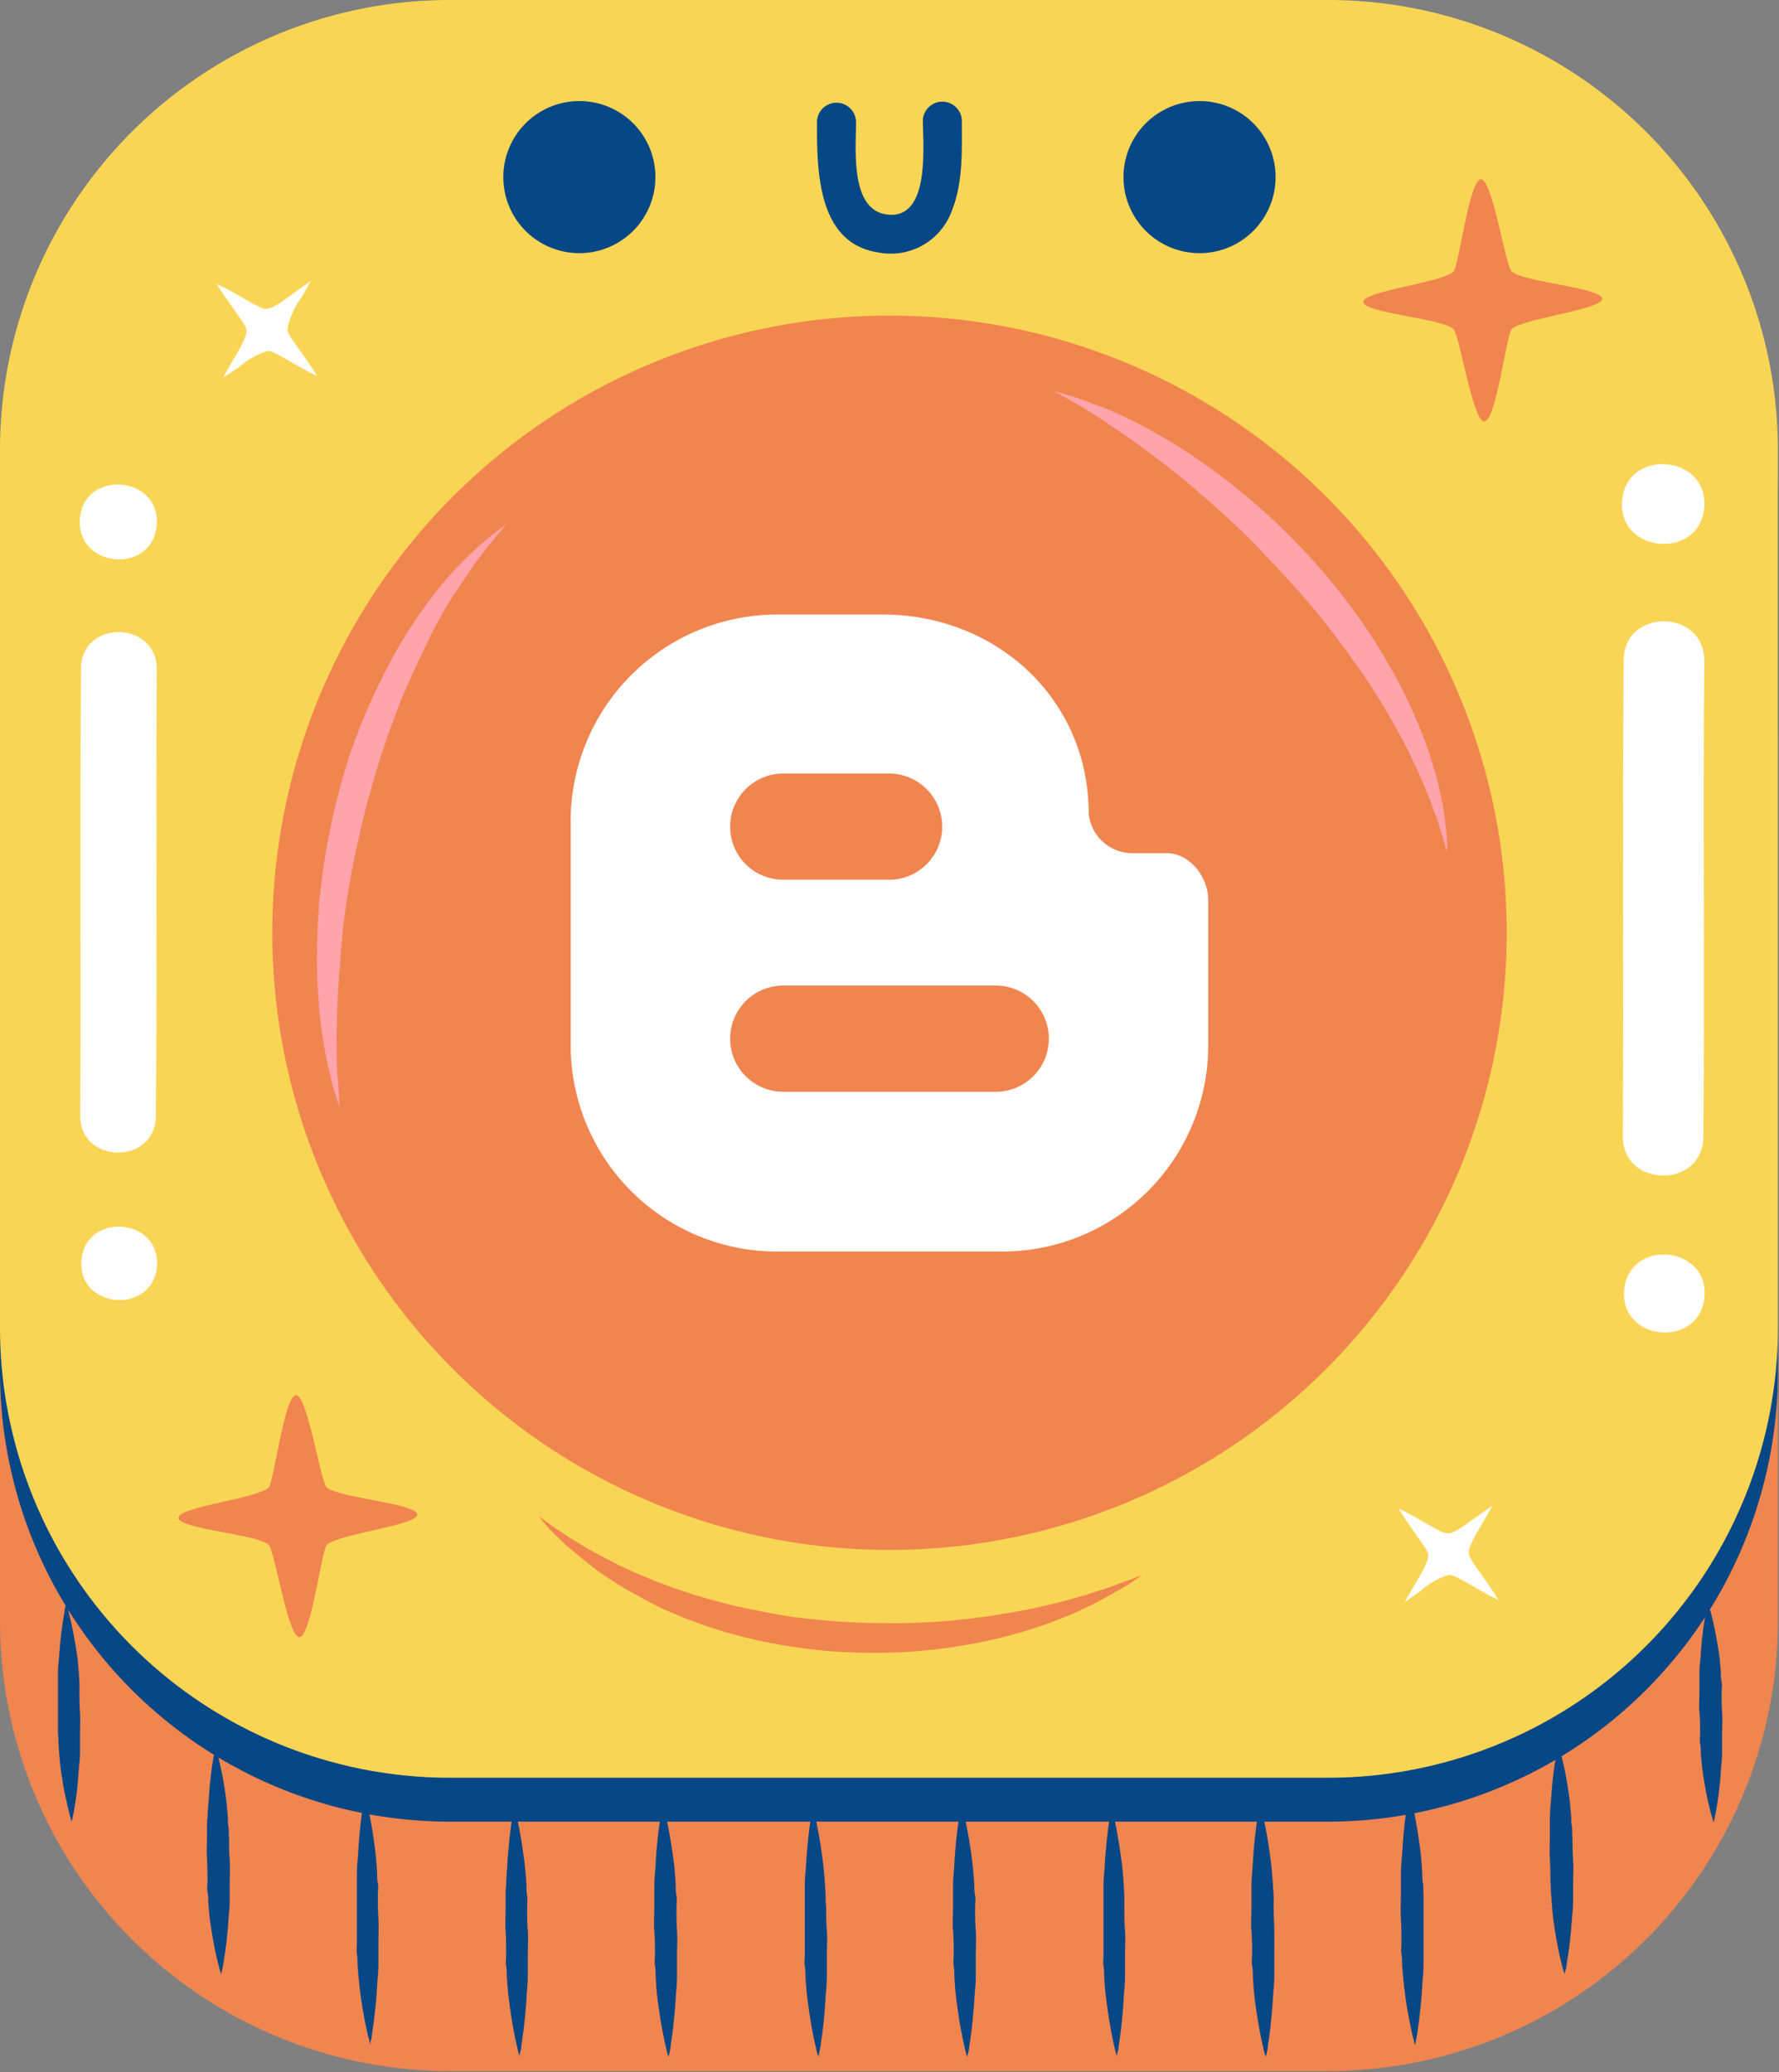 <svg xmlns="http://www.w3.org/2000/svg" viewBox="0 0 162.1 188.83"><rect x="0" y="0" width="162.1" height="188.83" fill="#808080" stroke="none"/><defs><style>.cls-1{fill:#f1854f;}.cls-2{fill:#074785;}.cls-3{fill:#f9d555;}.cls-4,.cls-5{fill:#fff;}.cls-5{fill-rule:evenodd;}.cls-6{fill:#ffa4ac;}</style></defs><g id="Layer_2" data-name="Layer 2"><g id="Layer_1-2" data-name="Layer 1"><path class="cls-1" d="M121.07,26.73H41a41,41,0,0,0-41,41v80a41,41,0,0,0,41,41h80a41,41,0,0,0,41-41v-80A41,41,0,0,0,121.07,26.73Z"/><path class="cls-2" d="M121.07,4H41A41,41,0,0,0,0,45V125a41,41,0,0,0,41,41h80a41,41,0,0,0,41-41V45A41,41,0,0,0,121.07,4Z"/><path class="cls-3" d="M121.07,0H41A41,41,0,0,0,0,41v80a41,41,0,0,0,41,41h80a41,41,0,0,0,41-41V41A41,41,0,0,0,121.07,0Z"/><path class="cls-1" d="M24.81,85a56.24,56.24,0,1,1,56.24,56.24A56.24,56.24,0,0,1,24.81,85Z"/><path id="group" class="cls-4" d="M106.33,77.75h-3.25a4,4,0,0,1-3.88-3.63C99.2,63.76,90.85,56,80.41,56H70.89A18.83,18.83,0,0,0,52,74.73V95.31a18.81,18.81,0,0,0,18.88,18.74H91.23a18.78,18.78,0,0,0,18.86-18.74V82C110.09,79.94,108.42,77.75,106.33,77.75Zm-35-7.26h9.68a4.84,4.84,0,0,1,0,9.68H71.37a4.84,4.84,0,0,1,0-9.68Zm19.36,29H71.37a4.84,4.84,0,0,1,0-9.68H90.73a4.84,4.84,0,0,1,0,9.68Z"/><path class="cls-2" d="M19.59,159s0,.08.07.23.11.37.18.65c.14.56.33,1.37.5,2.34.08.48.17,1,.24,1.56s.13,1.15.18,1.77c0,.3,0,.62.06.93s0,.64.05,1c0,.64,0,1.3.06,2s0,1.3,0,1.94l0,.95c0,.31,0,.63,0,.93,0,.61-.09,1.2-.12,1.75s-.09,1.09-.14,1.58c-.1,1-.23,1.79-.33,2.37-.05.28-.1.51-.13.67l-.06.23s0-.08-.07-.23-.11-.37-.18-.65c-.15-.56-.33-1.37-.5-2.34-.09-.49-.17-1-.25-1.58s-.12-1.15-.17-1.76c0-.31,0-.62-.07-.93s0-.64,0-1c0-.64,0-1.29-.05-2s0-1.29,0-1.92l0-.95c0-.31,0-.62.05-.92,0-.61.08-1.2.12-1.76s.08-1.09.13-1.58c.1-1,.23-1.81.33-2.38.05-.29.1-.51.13-.67Z"/><path class="cls-2" d="M33.19,163.33s0,.09.07.25.11.41.18.72c.15.63.33,1.52.5,2.59.09.54.17,1.12.25,1.74s.12,1.27.17,2c0,.33,0,.68.07,1s0,.7,0,1.06c0,.71,0,1.44.05,2.16s0,1.44,0,2.15q0,.53,0,1.05c0,.35,0,.69,0,1,0,.68-.09,1.33-.12,1.95s-.08,1.2-.13,1.74c-.11,1.07-.23,2-.34,2.62,0,.32-.1.57-.13.74s0,.26,0,.26l-.08-.25c0-.17-.11-.41-.18-.72-.14-.63-.32-1.52-.5-2.6-.08-.54-.17-1.12-.24-1.74s-.13-1.28-.18-2c0-.34,0-.69-.06-1s0-.69,0-1.05c0-.71,0-1.43,0-2.16s0-1.42,0-2.13c0-.35,0-.7,0-1s0-.69,0-1c0-.67.09-1.32.12-1.94s.08-1.21.13-1.75c.11-1.09.23-2,.34-2.63.05-.32.1-.57.13-.74S33.19,163.33,33.19,163.33Z"/><path class="cls-2" d="M46.8,164.44a2.29,2.29,0,0,1,.07.25c0,.17.11.41.18.72.14.63.33,1.52.5,2.59.08.54.16,1.12.24,1.73s.13,1.28.18,2c0,.34,0,.69.06,1s0,.7,0,1.06c0,.71,0,1.44.06,2.16s0,1.44,0,2.14l0,1.06c0,.34,0,.69,0,1,0,.68-.09,1.33-.12,1.94s-.09,1.2-.14,1.74c-.1,1.08-.23,2-.33,2.62,0,.32-.11.58-.14.75s0,.26,0,.26,0-.09-.07-.26-.11-.4-.18-.72c-.15-.62-.33-1.51-.5-2.59-.09-.54-.17-1.13-.25-1.75s-.12-1.27-.18-2c0-.33,0-.68-.06-1s0-.7,0-1c0-.71,0-1.44-.05-2.16s0-1.43,0-2.13l0-1.05c0-.34,0-.68.05-1,0-.67.08-1.32.11-1.94s.09-1.21.14-1.76c.1-1.08.23-2,.33-2.62,0-.32.1-.57.13-.74Z"/><path class="cls-2" d="M60.4,164.44a2.29,2.29,0,0,1,.07.25c0,.17.11.41.18.72.15.63.33,1.52.5,2.59.09.54.17,1.12.25,1.73s.12,1.28.17,2c0,.34,0,.69.07,1s0,.7,0,1.06c0,.71,0,1.44.05,2.16s0,1.44,0,2.14c0,.36,0,.71,0,1.06s0,.69,0,1c0,.68-.09,1.33-.12,1.94s-.08,1.2-.14,1.74c-.1,1.08-.22,2-.33,2.62,0,.32-.1.58-.13.75a2,2,0,0,1-.06.26s0-.09-.07-.26-.11-.4-.18-.72c-.14-.62-.33-1.51-.5-2.59-.08-.54-.17-1.13-.25-1.75s-.12-1.27-.17-2c0-.33,0-.68-.06-1s0-.7,0-1c0-.71,0-1.44-.06-2.16s0-1.43,0-2.13q0-.53,0-1.05c0-.34,0-.68,0-1,0-.67.09-1.32.12-1.94s.08-1.21.13-1.76c.11-1.08.23-2,.33-2.62,0-.32.11-.57.14-.74S60.4,164.44,60.4,164.44Z"/><path class="cls-2" d="M74,164.44l.07.25c0,.17.11.41.18.72.14.63.32,1.52.5,2.59.08.54.16,1.12.24,1.73s.13,1.28.18,2l.06,1c0,.35,0,.7.05,1.06,0,.71,0,1.44.06,2.16s0,1.44,0,2.14c0,.36,0,.71,0,1.06s0,.69,0,1c0,.68-.08,1.33-.12,1.94s-.08,1.2-.13,1.74c-.1,1.08-.23,2-.33,2.62-.05.32-.11.58-.14.75s-.05.26-.05.26,0-.09-.07-.26-.11-.4-.18-.72c-.15-.62-.33-1.51-.5-2.59-.09-.54-.17-1.13-.25-1.75s-.13-1.27-.18-2c0-.33,0-.68-.06-1s0-.7,0-1c0-.71,0-1.44,0-2.16s0-1.43,0-2.13l0-1.05c0-.34,0-.68,0-1,0-.67.09-1.32.12-1.94s.09-1.21.14-1.76c.1-1.08.22-2,.33-2.62.05-.32.1-.57.13-.74A2,2,0,0,1,74,164.44Z"/><path class="cls-2" d="M87.61,164.44a2.29,2.29,0,0,1,.07.25c0,.17.11.41.18.72.15.63.33,1.52.5,2.59.08.54.17,1.12.24,1.73s.13,1.28.18,2c0,.34,0,.69.07,1s0,.7,0,1.06c0,.71,0,1.44.06,2.16s0,1.44,0,2.14c0,.36,0,.71,0,1.06s0,.69,0,1c0,.68-.09,1.33-.12,1.94s-.09,1.2-.14,1.74c-.1,1.08-.22,2-.33,2.62,0,.32-.1.58-.13.75l-.06.26s0-.09-.07-.26-.11-.4-.18-.72c-.15-.62-.33-1.51-.5-2.59-.08-.54-.17-1.13-.25-1.75s-.12-1.27-.17-2c0-.33,0-.68-.06-1s0-.7,0-1c0-.71,0-1.44-.06-2.16s0-1.43,0-2.13q0-.53,0-1.05c0-.34,0-.68,0-1,0-.67.09-1.32.12-1.94s.08-1.21.13-1.76c.1-1.08.23-2,.33-2.62,0-.32.11-.57.14-.74S87.61,164.44,87.61,164.44Z"/><path class="cls-2" d="M101.22,164.44l.07.25c0,.17.11.41.18.72.14.63.32,1.52.49,2.59.09.54.17,1.12.25,1.73s.13,1.28.18,2l.06,1c0,.35,0,.7,0,1.06,0,.71,0,1.44.06,2.16s0,1.44,0,2.14c0,.36,0,.71,0,1.06s0,.69,0,1c0,.68-.09,1.33-.12,1.94s-.08,1.2-.13,1.74c-.1,1.08-.23,2-.33,2.62,0,.32-.11.58-.14.75s0,.26,0,.26,0-.09-.07-.26-.11-.4-.19-.72c-.14-.62-.32-1.51-.49-2.59-.09-.54-.17-1.13-.25-1.75s-.13-1.27-.18-2c0-.33,0-.68-.06-1s0-.7,0-1c0-.71,0-1.44,0-2.16s0-1.43,0-2.13c0-.35,0-.7,0-1.05s0-.68,0-1c0-.67.09-1.32.12-1.94s.09-1.21.14-1.76c.1-1.08.22-2,.33-2.62,0-.32.1-.57.13-.74A2,2,0,0,1,101.22,164.44Z"/><path class="cls-2" d="M114.82,164.44a2.29,2.29,0,0,1,.07.25c0,.17.11.41.18.72.15.63.33,1.52.5,2.59.08.54.17,1.12.24,1.73s.13,1.28.18,2c0,.34.05.69.06,1s0,.7,0,1.06c0,.71.05,1.44.06,2.16s0,1.44,0,2.14l0,1.06c0,.34,0,.69,0,1,0,.68-.09,1.33-.12,1.94s-.09,1.2-.14,1.74c-.1,1.08-.22,2-.33,2.62,0,.32-.1.58-.13.75l-.06.26s0-.09-.07-.26-.11-.4-.18-.72c-.15-.62-.33-1.51-.5-2.59-.09-.54-.17-1.13-.25-1.75s-.12-1.27-.17-2c0-.33,0-.68-.07-1s0-.7,0-1c0-.71,0-1.44-.06-2.16s0-1.43,0-2.13l0-1.05c0-.34,0-.68,0-1,0-.67.09-1.32.12-1.94s.08-1.21.13-1.76c.1-1.08.23-2,.33-2.62.05-.32.11-.57.14-.74S114.82,164.44,114.82,164.44Z"/><path class="cls-2" d="M128.42,163.33s0,.09.07.25.11.41.18.72c.15.63.33,1.52.5,2.59.09.54.17,1.12.25,1.74s.12,1.27.17,2c0,.33,0,.68.07,1s0,.7.05,1.06c0,.71,0,1.44,0,2.16s0,1.44,0,2.15q0,.53,0,1.05c0,.35,0,.69,0,1,0,.68-.09,1.33-.12,1.95s-.08,1.2-.13,1.74c-.11,1.07-.23,2-.33,2.62-.06.32-.11.57-.14.74s-.05.26-.05.26l-.08-.25c0-.17-.11-.41-.18-.72-.14-.63-.32-1.52-.5-2.6-.08-.54-.17-1.12-.24-1.74s-.13-1.28-.18-2c0-.34,0-.69-.06-1s0-.69,0-1.05c0-.71,0-1.43-.05-2.16s0-1.42,0-2.13c0-.35,0-.7,0-1s0-.69,0-1c0-.67.09-1.32.12-1.94s.09-1.21.13-1.75c.11-1.09.23-2,.34-2.63,0-.32.1-.57.13-.74S128.42,163.33,128.42,163.33Z"/><path class="cls-2" d="M142,159s0,.08.07.23.11.37.18.65c.14.56.33,1.37.5,2.34.08.48.17,1,.24,1.56s.13,1.15.18,1.77c0,.3,0,.62.06.93s0,.64.05,1c0,.64,0,1.3.06,2s0,1.3,0,1.94l0,.95c0,.31,0,.63,0,.93,0,.61-.09,1.2-.12,1.75s-.09,1.09-.14,1.58c-.1,1-.23,1.79-.33,2.37,0,.28-.1.51-.14.67s-.05.23-.05.23,0-.08-.07-.23-.11-.37-.18-.65c-.15-.56-.33-1.37-.5-2.34-.09-.49-.17-1-.25-1.58s-.12-1.15-.17-1.76c0-.31-.05-.62-.07-.93s0-.64-.05-1c0-.64,0-1.29-.05-2s0-1.29,0-1.92l0-.95c0-.31,0-.62,0-.92,0-.61.08-1.2.12-1.76s.08-1.09.13-1.58c.1-1,.23-1.81.33-2.38,0-.29.1-.51.13-.67Z"/><path class="cls-2" d="M155.63,146.08a1.8,1.8,0,0,1,.07.22c0,.14.11.35.18.62.15.55.33,1.32.5,2.25.09.46.17,1,.25,1.5s.12,1.11.17,1.69c0,.3,0,.6.07.9s0,.61,0,.92c0,.62,0,1.25.05,1.88s0,1.25,0,1.86c0,.31,0,.61,0,.91s0,.6,0,.89c0,.58-.09,1.16-.12,1.69s-.08,1-.13,1.51c-.11.93-.23,1.72-.34,2.27-.05.28-.1.49-.13.64a1.64,1.64,0,0,1-.06.23l-.07-.22c0-.14-.11-.35-.18-.62-.14-.54-.33-1.32-.5-2.26-.08-.46-.17-1-.24-1.51s-.13-1.11-.18-1.69c0-.3,0-.59-.06-.9s0-.6,0-.91c0-.62,0-1.25-.06-1.87s0-1.24,0-1.85c0-.31,0-.61,0-.91s0-.6,0-.89c0-.58.09-1.14.12-1.68s.08-1.05.13-1.53c.11-.94.23-1.73.33-2.28.05-.27.11-.49.14-.64S155.63,146.08,155.63,146.08Z"/><path class="cls-2" d="M6,146.08s0,.07.08.22.11.35.18.62c.14.55.32,1.32.49,2.25.09.46.17,1,.25,1.5s.12,1.11.18,1.69l.06.9c0,.3,0,.61,0,.92,0,.62,0,1.25.05,1.88s0,1.25,0,1.86c0,.31,0,.61,0,.91s0,.6,0,.89c0,.58-.09,1.16-.12,1.69s-.08,1-.13,1.51c-.1.93-.23,1.72-.33,2.27-.06.28-.11.49-.14.64s0,.23,0,.23,0-.07-.08-.22-.11-.35-.18-.62c-.14-.54-.32-1.32-.5-2.26-.08-.46-.16-1-.24-1.51s-.13-1.11-.18-1.69l-.06-.9c0-.3,0-.6-.05-.91,0-.62,0-1.25,0-1.87s0-1.24,0-1.85c0-.31,0-.61,0-.91s0-.6,0-.89c0-.58.09-1.14.12-1.68s.09-1.05.14-1.53c.1-.94.22-1.73.33-2.28,0-.27.1-.49.13-.64S6,146.08,6,146.08Z"/><path class="cls-2" d="M87.64,10.91a1.78,1.78,0,0,0-3.55,0c0,2.34.73,9.28-3.39,8.62C77.45,19,78,13.51,78,11.14a1.78,1.78,0,0,0-3.56,0c0,4.32,0,11,5.56,11.86a5.91,5.91,0,0,0,6.63-3.54C87.78,16.76,87.64,13.78,87.64,10.91Z"/><path class="cls-2" d="M59.72,16.14A6.93,6.93,0,1,1,52.8,9.21,6.92,6.92,0,0,1,59.72,16.14Z"/><path class="cls-2" d="M116.23,16.14a6.93,6.93,0,1,1-6.93-6.93A6.92,6.92,0,0,1,116.23,16.14Z"/><path class="cls-1" d="M29.77,135.54c-.58-.57-1.75-8.47-2.81-8.4s-2,7.9-2.48,8.41c-1,1-8.28,1.77-8.22,2.78s7.21,1.47,8.22,2.45c.57.55,1.75,8.47,2.81,8.41s2-7.88,2.49-8.41c1-1,8.3-1.78,8.24-2.78S30.75,136.48,29.77,135.54Z"/><path class="cls-1" d="M137.74,24.74c-.58-.56-1.75-8.47-2.81-8.4s-2,7.9-2.49,8.41c-1,1-8.28,1.77-8.22,2.78S131.44,29,132.44,30c.57.55,1.76,8.47,2.82,8.41s2-7.88,2.48-8.41c1-1,8.31-1.78,8.25-2.78S138.71,25.68,137.74,24.74Z"/><path class="cls-5" d="M155.29,46.23c.39-4.83-7.1-5.43-7.49-.6S154.91,51.06,155.29,46.23Z"/><path class="cls-5" d="M155.21,103.61c.13-14.47-.05-28.94.08-43.41,0-4.73-7.3-4.8-7.34-.07-.13,14.47,0,28.94-.08,43.41C147.82,108.27,155.16,108.35,155.21,103.61Z"/><path class="cls-5" d="M155.31,118.17c.38-4.72-6.94-5.31-7.32-.59S154.93,122.89,155.31,118.17Z"/><path class="cls-5" d="M14.28,47.85c.37-4.54-6.67-5.1-7-.57S13.92,52.39,14.28,47.85Z"/><path class="cls-5" d="M14.2,101.73c.12-13.59,0-27.17.08-40.76,0-4.45-6.86-4.51-6.9-.07-.12,13.59,0,27.18-.07,40.76C7.27,106.11,14.16,106.17,14.2,101.73Z"/><path class="cls-5" d="M14.3,115.4c.35-4.44-6.52-5-6.88-.55S13.94,119.83,14.3,115.4Z"/><path class="cls-4" d="M128,146c.24-.45.57-1,.82-1.44.83-1.4,1.33-2.29,1.31-2.86,0-.3-.24-.63-1.16-1.93-.44-.63-1.17-1.65-1.53-2.3.66.29,1.7.89,2.34,1.26,1.35.78,1.82,1,2.15,1h0c.54,0,1.31-.56,2.63-1.52.43-.31,1-.71,1.42-1-.24.47-.59,1.06-.85,1.51-.82,1.38-1.32,2.26-1.29,2.81,0,.31.23.65,1.17,2,.44.61,1.15,1.61,1.51,2.26-.67-.3-1.73-.91-2.37-1.28-1.41-.81-1.8-1-2.12-1h0a7,7,0,0,0-2.67,1.54C128.91,145.34,128.39,145.73,128,146Z"/><path class="cls-4" d="M20.33,34.41c.23-.45.56-1,.82-1.44.82-1.4,1.33-2.29,1.3-2.86,0-.3-.23-.63-1.15-1.93-.45-.62-1.18-1.65-1.54-2.3a26.35,26.35,0,0,1,2.34,1.26c1.36.78,1.82,1,2.15,1h0c.55,0,1.32-.56,2.64-1.52.42-.31,1-.71,1.41-1-.23.47-.58,1.06-.85,1.51A7.18,7.18,0,0,0,26.19,30c0,.32.24.66,1.18,2,.43.61,1.15,1.61,1.51,2.26-.67-.3-1.73-.91-2.38-1.28-1.41-.81-1.8-1-2.11-1h0a7,7,0,0,0-2.67,1.54C21.28,33.76,20.75,34.14,20.33,34.41Z"/><path class="cls-1" d="M49.07,138.16l.54.38c.35.26.86.64,1.53,1.07.34.22.69.48,1.11.72l1.32.8,1.54.84c.56.27,1.13.59,1.74.87s1.25.59,1.93.85l1,.42,1.07.39c.72.28,1.47.51,2.24.77l1.17.35c.4.12.79.23,1.2.33,1.62.45,3.32.78,5,1.1s3.51.51,5.29.66,3.57.2,5.33.21,3.5-.07,5.18-.21c.42,0,.83-.08,1.24-.12l1.22-.13c.81-.11,1.6-.2,2.36-.34.38-.06.76-.11,1.13-.18l1.09-.21c.72-.12,1.4-.3,2.06-.44s1.29-.32,1.89-.47l1.7-.48c1-.34,2-.62,2.73-.91s1.34-.49,1.74-.65l.62-.24-.54.38c-.36.24-.88.62-1.59,1s-1.56.9-2.57,1.4l-1.65.76c-.59.23-1.21.5-1.86.74-1.32.47-2.77.95-4.33,1.34-.78.21-1.59.37-2.42.55-.41.09-.83.15-1.26.22s-.85.15-1.29.21l-1.32.17-1.34.13c-.9.09-1.82.12-2.74.16a55.25,55.25,0,0,1-5.6-.14,53.52,53.52,0,0,1-5.56-.79c-.45-.08-.9-.19-1.35-.29s-.89-.2-1.33-.33l-1.3-.35-1.28-.41c-.42-.13-.83-.28-1.23-.43s-.81-.29-1.21-.45c-.78-.34-1.55-.63-2.28-1L59,145.9l-1-.55c-.33-.18-.66-.36-1-.55l-.92-.57c-.59-.37-1.14-.76-1.67-1.12L53,142c-.44-.37-.84-.72-1.2-1s-.69-.66-1-.94c-.6-.55-1-1.05-1.29-1.37Z"/><path class="cls-6" d="M46.18,47.74l-.42.5-.51.59c-.2.23-.4.51-.65.81s-.52.63-.79,1-.6.77-.89,1.23c-.62.89-1.29,1.9-2,3-.17.28-.35.57-.52.87l-.51.92c-.35.62-.68,1.28-1,2-.67,1.35-1.35,2.79-2,4.32-.33.75-.62,1.54-.93,2.33l-.43,1.2c-.08.2-.15.4-.22.6l-.21.62c-.56,1.63-1.06,3.32-1.52,5s-.85,3.41-1.22,5.11-.64,3.37-.88,5S31.1,86.09,31,87.6c0,.38-.07.75-.1,1.12s0,.73-.07,1.09c-.06.71-.06,1.4-.1,2.07s0,1.3-.05,1.91,0,1.18,0,1.72c0,1.09,0,2,.1,2.82s.08,1.4.12,1.82,0,.65,0,.65l-.2-.62c-.12-.41-.33-1-.51-1.77s-.41-1.71-.61-2.8c-.09-.54-.19-1.12-.27-1.74s-.17-1.27-.23-2c-.11-1.36-.21-2.84-.2-4.4s.05-3.22.19-4.93c0-.43.08-.86.13-1.29s.1-.87.15-1.3c.1-.88.26-1.76.4-2.64.32-1.77.71-3.56,1.18-5.33s1-3.51,1.67-5.19A51.11,51.11,0,0,1,34.7,62a47.55,47.55,0,0,1,2.39-4.33c.44-.66.83-1.31,1.27-1.91l.64-.89.64-.83a35.22,35.22,0,0,1,2.46-2.81l.28-.3.29-.27.55-.51c.34-.33.68-.62,1-.88a18.25,18.25,0,0,1,1.44-1.13Z"/><path class="cls-6" d="M131.85,77.65s-.07-.22-.18-.63q-.09-.3-.21-.75c-.09-.29-.21-.62-.32-1s-.24-.78-.42-1.22-.31-.92-.53-1.42c-.4-1-.87-2.12-1.45-3.31l-.43-.91-.49-.94c-.32-.63-.69-1.27-1.06-1.93-.75-1.31-1.58-2.67-2.5-4-.46-.69-1-1.37-1.43-2.06l-.77-1-.38-.52-.39-.51c-1.06-1.37-2.18-2.72-3.34-4s-2.38-2.59-3.58-3.83-2.46-2.4-3.7-3.5-2.44-2.14-3.63-3.08l-.88-.7-.87-.66c-.56-.45-1.13-.83-1.67-1.23s-1.07-.74-1.56-1.09-1-.65-1.44-1c-.92-.57-1.72-1.09-2.4-1.48s-1.21-.7-1.58-.9l-.57-.33.63.18c.4.12,1,.28,1.75.55s1.65.6,2.67,1l1.61.73c.55.28,1.14.57,1.74.9,1.2.65,2.49,1.39,3.79,2.26s2.65,1.83,4,2.89l1,.81c.34.27.67.57,1,.85.68.57,1.32,1.18,2,1.79,1.3,1.25,2.58,2.56,3.79,3.93s2.36,2.8,3.4,4.26a48.67,48.67,0,0,1,2.9,4.43,46.15,46.15,0,0,1,2.28,4.39c.31.72.64,1.41.89,2.11.13.35.27.69.39,1l.34,1a33.74,33.74,0,0,1,1,3.61l.09.4c0,.13,0,.26.07.39s.09.5.13.74c.08.47.13.91.18,1.31a17.64,17.64,0,0,1,.14,1.83C131.84,77.42,131.85,77.65,131.85,77.65Z"/></g></g></svg>